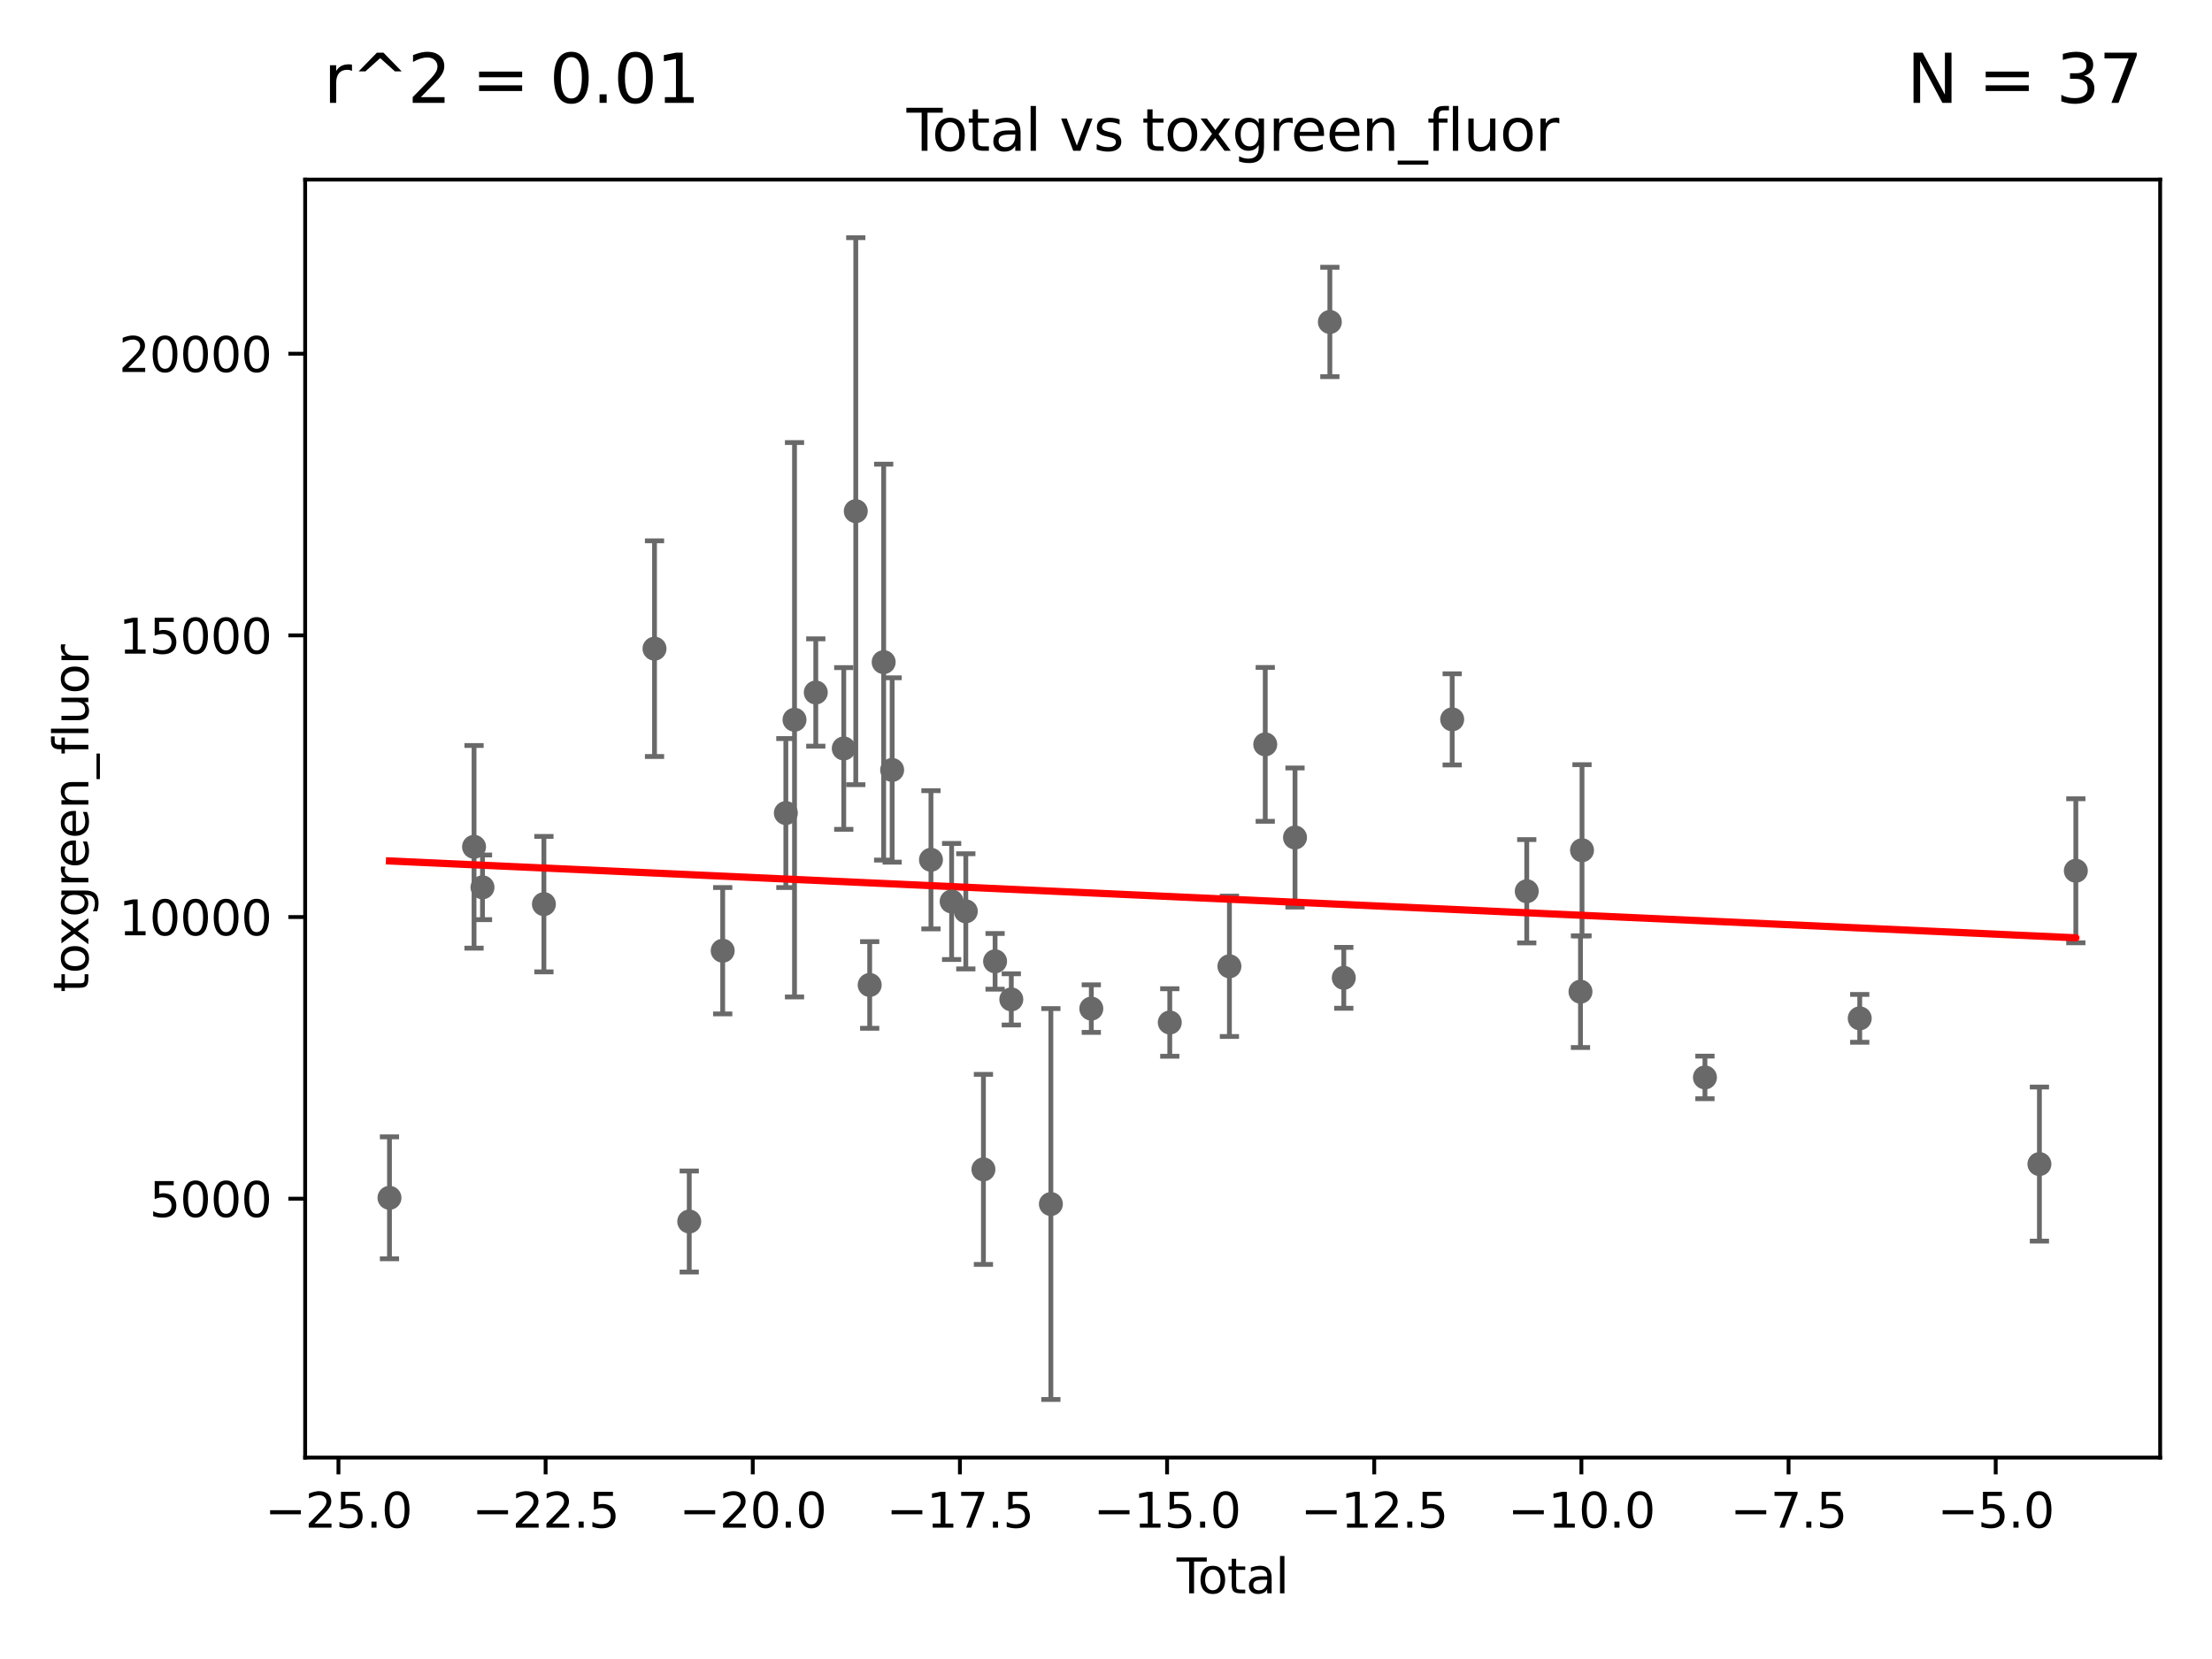 <?xml version="1.0" encoding="utf-8" standalone="no"?>
<!DOCTYPE svg PUBLIC "-//W3C//DTD SVG 1.1//EN"
  "http://www.w3.org/Graphics/SVG/1.1/DTD/svg11.dtd">
<svg xmlns:xlink="http://www.w3.org/1999/xlink" width="460.8pt" height="345.6pt" viewBox="0 0 460.8 345.6" xmlns="http://www.w3.org/2000/svg" version="1.1">
 <defs>
  <style type="text/css">*{stroke-linejoin: round; stroke-linecap: butt}</style>
 </defs>
 <g id="figure_1">
  <g id="patch_1">
   <path d="M 0 345.6 
L 460.8 345.6 
L 460.8 0 
L 0 0 
z
" style="fill: #ffffff"/>
  </g>
  <g id="axes_1">
   <g id="patch_2">
    <path d="M 63.571 303.64 
L 450 303.64 
L 450 37.411 
L 63.571 37.411 
z
" style="fill: #ffffff"/>
   </g>
   <g id="PathCollection_1">
    <defs>
     <path id="mc7cd92127b" d="M 0 1.118 
C 0.297 1.118 0.581 1 0.791 0.791 
C 1 0.581 1.118 0.297 1.118 0 
C 1.118 -0.297 1 -0.581 0.791 -0.791 
C 0.581 -1 0.297 -1.118 0 -1.118 
C -0.297 -1.118 -0.581 -1 -0.791 -0.791 
C -1 -0.581 -1.118 -0.297 -1.118 0 
C -1.118 0.297 -1 0.581 -0.791 0.791 
C -0.581 1 -0.297 1.118 0 1.118 
z
" style="stroke: #696969"/>
    </defs>
    <g clip-path="url(#pd11616e601)">
     <use xlink:href="#mc7cd92127b" x="98.752" y="176.409" style="fill: #696969; stroke: #696969"/>
     <use xlink:href="#mc7cd92127b" x="302.517" y="149.854" style="fill: #696969; stroke: #696969"/>
     <use xlink:href="#mc7cd92127b" x="100.511" y="184.847" style="fill: #696969; stroke: #696969"/>
     <use xlink:href="#mc7cd92127b" x="201.196" y="189.845" style="fill: #696969; stroke: #696969"/>
     <use xlink:href="#mc7cd92127b" x="329.562" y="177.12" style="fill: #696969; stroke: #696969"/>
     <use xlink:href="#mc7cd92127b" x="355.171" y="224.447" style="fill: #696969; stroke: #696969"/>
     <use xlink:href="#mc7cd92127b" x="387.417" y="212.142" style="fill: #696969; stroke: #696969"/>
     <use xlink:href="#mc7cd92127b" x="424.849" y="242.497" style="fill: #696969; stroke: #696969"/>
     <use xlink:href="#mc7cd92127b" x="432.435" y="181.397" style="fill: #696969; stroke: #696969"/>
     <use xlink:href="#mc7cd92127b" x="318.05" y="185.665" style="fill: #696969; stroke: #696969"/>
     <use xlink:href="#mc7cd92127b" x="329.244" y="206.586" style="fill: #696969; stroke: #696969"/>
     <use xlink:href="#mc7cd92127b" x="277.034" y="67.072" style="fill: #696969; stroke: #696969"/>
     <use xlink:href="#mc7cd92127b" x="279.935" y="203.698" style="fill: #696969; stroke: #696969"/>
     <use xlink:href="#mc7cd92127b" x="204.866" y="243.602" style="fill: #696969; stroke: #696969"/>
     <use xlink:href="#mc7cd92127b" x="198.242" y="187.792" style="fill: #696969; stroke: #696969"/>
     <use xlink:href="#mc7cd92127b" x="207.294" y="200.261" style="fill: #696969; stroke: #696969"/>
     <use xlink:href="#mc7cd92127b" x="210.672" y="208.191" style="fill: #696969; stroke: #696969"/>
     <use xlink:href="#mc7cd92127b" x="193.935" y="179.11" style="fill: #696969; stroke: #696969"/>
     <use xlink:href="#mc7cd92127b" x="185.85" y="160.395" style="fill: #696969; stroke: #696969"/>
     <use xlink:href="#mc7cd92127b" x="218.917" y="250.822" style="fill: #696969; stroke: #696969"/>
     <use xlink:href="#mc7cd92127b" x="184.084" y="137.933" style="fill: #696969; stroke: #696969"/>
     <use xlink:href="#mc7cd92127b" x="181.172" y="205.183" style="fill: #696969; stroke: #696969"/>
     <use xlink:href="#mc7cd92127b" x="178.274" y="106.485" style="fill: #696969; stroke: #696969"/>
     <use xlink:href="#mc7cd92127b" x="113.307" y="188.346" style="fill: #696969; stroke: #696969"/>
     <use xlink:href="#mc7cd92127b" x="175.771" y="155.918" style="fill: #696969; stroke: #696969"/>
     <use xlink:href="#mc7cd92127b" x="169.943" y="144.257" style="fill: #696969; stroke: #696969"/>
     <use xlink:href="#mc7cd92127b" x="165.512" y="149.938" style="fill: #696969; stroke: #696969"/>
     <use xlink:href="#mc7cd92127b" x="163.706" y="169.374" style="fill: #696969; stroke: #696969"/>
     <use xlink:href="#mc7cd92127b" x="243.687" y="213.002" style="fill: #696969; stroke: #696969"/>
     <use xlink:href="#mc7cd92127b" x="150.551" y="198.055" style="fill: #696969; stroke: #696969"/>
     <use xlink:href="#mc7cd92127b" x="143.581" y="254.465" style="fill: #696969; stroke: #696969"/>
     <use xlink:href="#mc7cd92127b" x="256.111" y="201.297" style="fill: #696969; stroke: #696969"/>
     <use xlink:href="#mc7cd92127b" x="263.575" y="155.069" style="fill: #696969; stroke: #696969"/>
     <use xlink:href="#mc7cd92127b" x="269.775" y="174.467" style="fill: #696969; stroke: #696969"/>
     <use xlink:href="#mc7cd92127b" x="136.348" y="135.129" style="fill: #696969; stroke: #696969"/>
     <use xlink:href="#mc7cd92127b" x="227.339" y="210.111" style="fill: #696969; stroke: #696969"/>
     <use xlink:href="#mc7cd92127b" x="81.136" y="249.528" style="fill: #696969; stroke: #696969"/>
    </g>
   </g>
   <g id="matplotlib.axis_1">
    <g id="xtick_1">
     <g id="line2d_1">
      <defs>
       <path id="m79b0a5f7f4" d="M 0 0 
L 0 3.5 
" style="stroke: #000000; stroke-width: 0.8"/>
      </defs>
      <g>
       <use xlink:href="#m79b0a5f7f4" x="70.506" y="303.64" style="stroke: #000000; stroke-width: 0.8"/>
      </g>
     </g>
     <g id="text_1">
      <!-- −25.0 -->
      <g transform="translate(55.184 318.238)scale(0.1 -0.1)">
       <defs>
        <path id="DejaVuSans-2212" d="M 678 2272 
L 4684 2272 
L 4684 1741 
L 678 1741 
L 678 2272 
z
" transform="scale(0.016)"/>
        <path id="DejaVuSans-32" d="M 1228 531 
L 3431 531 
L 3431 0 
L 469 0 
L 469 531 
Q 828 903 1448 1529 
Q 2069 2156 2228 2338 
Q 2531 2678 2651 2914 
Q 2772 3150 2772 3378 
Q 2772 3750 2511 3984 
Q 2250 4219 1831 4219 
Q 1534 4219 1204 4116 
Q 875 4013 500 3803 
L 500 4441 
Q 881 4594 1212 4672 
Q 1544 4750 1819 4750 
Q 2544 4750 2975 4387 
Q 3406 4025 3406 3419 
Q 3406 3131 3298 2873 
Q 3191 2616 2906 2266 
Q 2828 2175 2409 1742 
Q 1991 1309 1228 531 
z
" transform="scale(0.016)"/>
        <path id="DejaVuSans-35" d="M 691 4666 
L 3169 4666 
L 3169 4134 
L 1269 4134 
L 1269 2991 
Q 1406 3038 1543 3061 
Q 1681 3084 1819 3084 
Q 2600 3084 3056 2656 
Q 3513 2228 3513 1497 
Q 3513 744 3044 326 
Q 2575 -91 1722 -91 
Q 1428 -91 1123 -41 
Q 819 9 494 109 
L 494 744 
Q 775 591 1075 516 
Q 1375 441 1709 441 
Q 2250 441 2565 725 
Q 2881 1009 2881 1497 
Q 2881 1984 2565 2268 
Q 2250 2553 1709 2553 
Q 1456 2553 1204 2497 
Q 953 2441 691 2322 
L 691 4666 
z
" transform="scale(0.016)"/>
        <path id="DejaVuSans-2e" d="M 684 794 
L 1344 794 
L 1344 0 
L 684 0 
L 684 794 
z
" transform="scale(0.016)"/>
        <path id="DejaVuSans-30" d="M 2034 4250 
Q 1547 4250 1301 3770 
Q 1056 3291 1056 2328 
Q 1056 1369 1301 889 
Q 1547 409 2034 409 
Q 2525 409 2770 889 
Q 3016 1369 3016 2328 
Q 3016 3291 2770 3770 
Q 2525 4250 2034 4250 
z
M 2034 4750 
Q 2819 4750 3233 4129 
Q 3647 3509 3647 2328 
Q 3647 1150 3233 529 
Q 2819 -91 2034 -91 
Q 1250 -91 836 529 
Q 422 1150 422 2328 
Q 422 3509 836 4129 
Q 1250 4750 2034 4750 
z
" transform="scale(0.016)"/>
       </defs>
       <use xlink:href="#DejaVuSans-2212"/>
       <use xlink:href="#DejaVuSans-32" x="83.789"/>
       <use xlink:href="#DejaVuSans-35" x="147.412"/>
       <use xlink:href="#DejaVuSans-2e" x="211.035"/>
       <use xlink:href="#DejaVuSans-30" x="242.822"/>
      </g>
     </g>
    </g>
    <g id="xtick_2">
     <g id="line2d_2">
      <g>
       <use xlink:href="#m79b0a5f7f4" x="113.661" y="303.64" style="stroke: #000000; stroke-width: 0.8"/>
      </g>
     </g>
     <g id="text_2">
      <!-- −22.5 -->
      <g transform="translate(98.338 318.238)scale(0.1 -0.1)">
       <use xlink:href="#DejaVuSans-2212"/>
       <use xlink:href="#DejaVuSans-32" x="83.789"/>
       <use xlink:href="#DejaVuSans-32" x="147.412"/>
       <use xlink:href="#DejaVuSans-2e" x="211.035"/>
       <use xlink:href="#DejaVuSans-35" x="242.822"/>
      </g>
     </g>
    </g>
    <g id="xtick_3">
     <g id="line2d_3">
      <g>
       <use xlink:href="#m79b0a5f7f4" x="156.815" y="303.64" style="stroke: #000000; stroke-width: 0.8"/>
      </g>
     </g>
     <g id="text_3">
      <!-- −20.0 -->
      <g transform="translate(141.493 318.238)scale(0.1 -0.1)">
       <use xlink:href="#DejaVuSans-2212"/>
       <use xlink:href="#DejaVuSans-32" x="83.789"/>
       <use xlink:href="#DejaVuSans-30" x="147.412"/>
       <use xlink:href="#DejaVuSans-2e" x="211.035"/>
       <use xlink:href="#DejaVuSans-30" x="242.822"/>
      </g>
     </g>
    </g>
    <g id="xtick_4">
     <g id="line2d_4">
      <g>
       <use xlink:href="#m79b0a5f7f4" x="199.97" y="303.64" style="stroke: #000000; stroke-width: 0.8"/>
      </g>
     </g>
     <g id="text_4">
      <!-- −17.5 -->
      <g transform="translate(184.647 318.238)scale(0.1 -0.1)">
       <defs>
        <path id="DejaVuSans-31" d="M 794 531 
L 1825 531 
L 1825 4091 
L 703 3866 
L 703 4441 
L 1819 4666 
L 2450 4666 
L 2450 531 
L 3481 531 
L 3481 0 
L 794 0 
L 794 531 
z
" transform="scale(0.016)"/>
        <path id="DejaVuSans-37" d="M 525 4666 
L 3525 4666 
L 3525 4397 
L 1831 0 
L 1172 0 
L 2766 4134 
L 525 4134 
L 525 4666 
z
" transform="scale(0.016)"/>
       </defs>
       <use xlink:href="#DejaVuSans-2212"/>
       <use xlink:href="#DejaVuSans-31" x="83.789"/>
       <use xlink:href="#DejaVuSans-37" x="147.412"/>
       <use xlink:href="#DejaVuSans-2e" x="211.035"/>
       <use xlink:href="#DejaVuSans-35" x="242.822"/>
      </g>
     </g>
    </g>
    <g id="xtick_5">
     <g id="line2d_5">
      <g>
       <use xlink:href="#m79b0a5f7f4" x="243.125" y="303.64" style="stroke: #000000; stroke-width: 0.8"/>
      </g>
     </g>
     <g id="text_5">
      <!-- −15.0 -->
      <g transform="translate(227.802 318.238)scale(0.1 -0.1)">
       <use xlink:href="#DejaVuSans-2212"/>
       <use xlink:href="#DejaVuSans-31" x="83.789"/>
       <use xlink:href="#DejaVuSans-35" x="147.412"/>
       <use xlink:href="#DejaVuSans-2e" x="211.035"/>
       <use xlink:href="#DejaVuSans-30" x="242.822"/>
      </g>
     </g>
    </g>
    <g id="xtick_6">
     <g id="line2d_6">
      <g>
       <use xlink:href="#m79b0a5f7f4" x="286.279" y="303.64" style="stroke: #000000; stroke-width: 0.8"/>
      </g>
     </g>
     <g id="text_6">
      <!-- −12.5 -->
      <g transform="translate(270.957 318.238)scale(0.1 -0.1)">
       <use xlink:href="#DejaVuSans-2212"/>
       <use xlink:href="#DejaVuSans-31" x="83.789"/>
       <use xlink:href="#DejaVuSans-32" x="147.412"/>
       <use xlink:href="#DejaVuSans-2e" x="211.035"/>
       <use xlink:href="#DejaVuSans-35" x="242.822"/>
      </g>
     </g>
    </g>
    <g id="xtick_7">
     <g id="line2d_7">
      <g>
       <use xlink:href="#m79b0a5f7f4" x="329.434" y="303.64" style="stroke: #000000; stroke-width: 0.8"/>
      </g>
     </g>
     <g id="text_7">
      <!-- −10.0 -->
      <g transform="translate(314.111 318.238)scale(0.1 -0.1)">
       <use xlink:href="#DejaVuSans-2212"/>
       <use xlink:href="#DejaVuSans-31" x="83.789"/>
       <use xlink:href="#DejaVuSans-30" x="147.412"/>
       <use xlink:href="#DejaVuSans-2e" x="211.035"/>
       <use xlink:href="#DejaVuSans-30" x="242.822"/>
      </g>
     </g>
    </g>
    <g id="xtick_8">
     <g id="line2d_8">
      <g>
       <use xlink:href="#m79b0a5f7f4" x="372.588" y="303.64" style="stroke: #000000; stroke-width: 0.8"/>
      </g>
     </g>
     <g id="text_8">
      <!-- −7.5 -->
      <g transform="translate(360.447 318.238)scale(0.1 -0.1)">
       <use xlink:href="#DejaVuSans-2212"/>
       <use xlink:href="#DejaVuSans-37" x="83.789"/>
       <use xlink:href="#DejaVuSans-2e" x="147.412"/>
       <use xlink:href="#DejaVuSans-35" x="179.199"/>
      </g>
     </g>
    </g>
    <g id="xtick_9">
     <g id="line2d_9">
      <g>
       <use xlink:href="#m79b0a5f7f4" x="415.743" y="303.64" style="stroke: #000000; stroke-width: 0.8"/>
      </g>
     </g>
     <g id="text_9">
      <!-- −5.0 -->
      <g transform="translate(403.601 318.238)scale(0.1 -0.1)">
       <use xlink:href="#DejaVuSans-2212"/>
       <use xlink:href="#DejaVuSans-35" x="83.789"/>
       <use xlink:href="#DejaVuSans-2e" x="147.412"/>
       <use xlink:href="#DejaVuSans-30" x="179.199"/>
      </g>
     </g>
    </g>
    <g id="text_10">
     <!-- Total -->
     <g transform="translate(245.109 331.917)scale(0.1 -0.1)">
      <defs>
       <path id="DejaVuSans-54" d="M -19 4666 
L 3928 4666 
L 3928 4134 
L 2272 4134 
L 2272 0 
L 1638 0 
L 1638 4134 
L -19 4134 
L -19 4666 
z
" transform="scale(0.016)"/>
       <path id="DejaVuSans-6f" d="M 1959 3097 
Q 1497 3097 1228 2736 
Q 959 2375 959 1747 
Q 959 1119 1226 758 
Q 1494 397 1959 397 
Q 2419 397 2687 759 
Q 2956 1122 2956 1747 
Q 2956 2369 2687 2733 
Q 2419 3097 1959 3097 
z
M 1959 3584 
Q 2709 3584 3137 3096 
Q 3566 2609 3566 1747 
Q 3566 888 3137 398 
Q 2709 -91 1959 -91 
Q 1206 -91 779 398 
Q 353 888 353 1747 
Q 353 2609 779 3096 
Q 1206 3584 1959 3584 
z
" transform="scale(0.016)"/>
       <path id="DejaVuSans-74" d="M 1172 4494 
L 1172 3500 
L 2356 3500 
L 2356 3053 
L 1172 3053 
L 1172 1153 
Q 1172 725 1289 603 
Q 1406 481 1766 481 
L 2356 481 
L 2356 0 
L 1766 0 
Q 1100 0 847 248 
Q 594 497 594 1153 
L 594 3053 
L 172 3053 
L 172 3500 
L 594 3500 
L 594 4494 
L 1172 4494 
z
" transform="scale(0.016)"/>
       <path id="DejaVuSans-61" d="M 2194 1759 
Q 1497 1759 1228 1600 
Q 959 1441 959 1056 
Q 959 750 1161 570 
Q 1363 391 1709 391 
Q 2188 391 2477 730 
Q 2766 1069 2766 1631 
L 2766 1759 
L 2194 1759 
z
M 3341 1997 
L 3341 0 
L 2766 0 
L 2766 531 
Q 2569 213 2275 61 
Q 1981 -91 1556 -91 
Q 1019 -91 701 211 
Q 384 513 384 1019 
Q 384 1609 779 1909 
Q 1175 2209 1959 2209 
L 2766 2209 
L 2766 2266 
Q 2766 2663 2505 2880 
Q 2244 3097 1772 3097 
Q 1472 3097 1187 3025 
Q 903 2953 641 2809 
L 641 3341 
Q 956 3463 1253 3523 
Q 1550 3584 1831 3584 
Q 2591 3584 2966 3190 
Q 3341 2797 3341 1997 
z
" transform="scale(0.016)"/>
       <path id="DejaVuSans-6c" d="M 603 4863 
L 1178 4863 
L 1178 0 
L 603 0 
L 603 4863 
z
" transform="scale(0.016)"/>
      </defs>
      <use xlink:href="#DejaVuSans-54"/>
      <use xlink:href="#DejaVuSans-6f" x="44.084"/>
      <use xlink:href="#DejaVuSans-74" x="105.266"/>
      <use xlink:href="#DejaVuSans-61" x="144.475"/>
      <use xlink:href="#DejaVuSans-6c" x="205.754"/>
     </g>
    </g>
   </g>
   <g id="matplotlib.axis_2">
    <g id="ytick_1">
     <g id="line2d_10">
      <defs>
       <path id="m180f57bd6e" d="M 0 0 
L -3.5 0 
" style="stroke: #000000; stroke-width: 0.8"/>
      </defs>
      <g>
       <use xlink:href="#m180f57bd6e" x="63.571" y="249.713" style="stroke: #000000; stroke-width: 0.8"/>
      </g>
     </g>
     <g id="text_11">
      <!-- 5000 -->
      <g transform="translate(31.121 253.513)scale(0.1 -0.1)">
       <use xlink:href="#DejaVuSans-35"/>
       <use xlink:href="#DejaVuSans-30" x="63.623"/>
       <use xlink:href="#DejaVuSans-30" x="127.246"/>
       <use xlink:href="#DejaVuSans-30" x="190.869"/>
      </g>
     </g>
    </g>
    <g id="ytick_2">
     <g id="line2d_11">
      <g>
       <use xlink:href="#m180f57bd6e" x="63.571" y="191.038" style="stroke: #000000; stroke-width: 0.8"/>
      </g>
     </g>
     <g id="text_12">
      <!-- 10000 -->
      <g transform="translate(24.759 194.837)scale(0.1 -0.1)">
       <use xlink:href="#DejaVuSans-31"/>
       <use xlink:href="#DejaVuSans-30" x="63.623"/>
       <use xlink:href="#DejaVuSans-30" x="127.246"/>
       <use xlink:href="#DejaVuSans-30" x="190.869"/>
       <use xlink:href="#DejaVuSans-30" x="254.492"/>
      </g>
     </g>
    </g>
    <g id="ytick_3">
     <g id="line2d_12">
      <g>
       <use xlink:href="#m180f57bd6e" x="63.571" y="132.362" style="stroke: #000000; stroke-width: 0.8"/>
      </g>
     </g>
     <g id="text_13">
      <!-- 15000 -->
      <g transform="translate(24.759 136.161)scale(0.1 -0.1)">
       <use xlink:href="#DejaVuSans-31"/>
       <use xlink:href="#DejaVuSans-35" x="63.623"/>
       <use xlink:href="#DejaVuSans-30" x="127.246"/>
       <use xlink:href="#DejaVuSans-30" x="190.869"/>
       <use xlink:href="#DejaVuSans-30" x="254.492"/>
      </g>
     </g>
    </g>
    <g id="ytick_4">
     <g id="line2d_13">
      <g>
       <use xlink:href="#m180f57bd6e" x="63.571" y="73.687" style="stroke: #000000; stroke-width: 0.8"/>
      </g>
     </g>
     <g id="text_14">
      <!-- 20000 -->
      <g transform="translate(24.759 77.486)scale(0.1 -0.1)">
       <use xlink:href="#DejaVuSans-32"/>
       <use xlink:href="#DejaVuSans-30" x="63.623"/>
       <use xlink:href="#DejaVuSans-30" x="127.246"/>
       <use xlink:href="#DejaVuSans-30" x="190.869"/>
       <use xlink:href="#DejaVuSans-30" x="254.492"/>
      </g>
     </g>
    </g>
    <g id="text_15">
     <!-- toxgreen_fluor -->
     <g transform="translate(18.401 206.72)rotate(-90)scale(0.1 -0.1)">
      <defs>
       <path id="DejaVuSans-78" d="M 3513 3500 
L 2247 1797 
L 3578 0 
L 2900 0 
L 1881 1375 
L 863 0 
L 184 0 
L 1544 1831 
L 300 3500 
L 978 3500 
L 1906 2253 
L 2834 3500 
L 3513 3500 
z
" transform="scale(0.016)"/>
       <path id="DejaVuSans-67" d="M 2906 1791 
Q 2906 2416 2648 2759 
Q 2391 3103 1925 3103 
Q 1463 3103 1205 2759 
Q 947 2416 947 1791 
Q 947 1169 1205 825 
Q 1463 481 1925 481 
Q 2391 481 2648 825 
Q 2906 1169 2906 1791 
z
M 3481 434 
Q 3481 -459 3084 -895 
Q 2688 -1331 1869 -1331 
Q 1566 -1331 1297 -1286 
Q 1028 -1241 775 -1147 
L 775 -588 
Q 1028 -725 1275 -790 
Q 1522 -856 1778 -856 
Q 2344 -856 2625 -561 
Q 2906 -266 2906 331 
L 2906 616 
Q 2728 306 2450 153 
Q 2172 0 1784 0 
Q 1141 0 747 490 
Q 353 981 353 1791 
Q 353 2603 747 3093 
Q 1141 3584 1784 3584 
Q 2172 3584 2450 3431 
Q 2728 3278 2906 2969 
L 2906 3500 
L 3481 3500 
L 3481 434 
z
" transform="scale(0.016)"/>
       <path id="DejaVuSans-72" d="M 2631 2963 
Q 2534 3019 2420 3045 
Q 2306 3072 2169 3072 
Q 1681 3072 1420 2755 
Q 1159 2438 1159 1844 
L 1159 0 
L 581 0 
L 581 3500 
L 1159 3500 
L 1159 2956 
Q 1341 3275 1631 3429 
Q 1922 3584 2338 3584 
Q 2397 3584 2469 3576 
Q 2541 3569 2628 3553 
L 2631 2963 
z
" transform="scale(0.016)"/>
       <path id="DejaVuSans-65" d="M 3597 1894 
L 3597 1613 
L 953 1613 
Q 991 1019 1311 708 
Q 1631 397 2203 397 
Q 2534 397 2845 478 
Q 3156 559 3463 722 
L 3463 178 
Q 3153 47 2828 -22 
Q 2503 -91 2169 -91 
Q 1331 -91 842 396 
Q 353 884 353 1716 
Q 353 2575 817 3079 
Q 1281 3584 2069 3584 
Q 2775 3584 3186 3129 
Q 3597 2675 3597 1894 
z
M 3022 2063 
Q 3016 2534 2758 2815 
Q 2500 3097 2075 3097 
Q 1594 3097 1305 2825 
Q 1016 2553 972 2059 
L 3022 2063 
z
" transform="scale(0.016)"/>
       <path id="DejaVuSans-6e" d="M 3513 2113 
L 3513 0 
L 2938 0 
L 2938 2094 
Q 2938 2591 2744 2837 
Q 2550 3084 2163 3084 
Q 1697 3084 1428 2787 
Q 1159 2491 1159 1978 
L 1159 0 
L 581 0 
L 581 3500 
L 1159 3500 
L 1159 2956 
Q 1366 3272 1645 3428 
Q 1925 3584 2291 3584 
Q 2894 3584 3203 3211 
Q 3513 2838 3513 2113 
z
" transform="scale(0.016)"/>
       <path id="DejaVuSans-5f" d="M 3263 -1063 
L 3263 -1509 
L -63 -1509 
L -63 -1063 
L 3263 -1063 
z
" transform="scale(0.016)"/>
       <path id="DejaVuSans-66" d="M 2375 4863 
L 2375 4384 
L 1825 4384 
Q 1516 4384 1395 4259 
Q 1275 4134 1275 3809 
L 1275 3500 
L 2222 3500 
L 2222 3053 
L 1275 3053 
L 1275 0 
L 697 0 
L 697 3053 
L 147 3053 
L 147 3500 
L 697 3500 
L 697 3744 
Q 697 4328 969 4595 
Q 1241 4863 1831 4863 
L 2375 4863 
z
" transform="scale(0.016)"/>
       <path id="DejaVuSans-75" d="M 544 1381 
L 544 3500 
L 1119 3500 
L 1119 1403 
Q 1119 906 1312 657 
Q 1506 409 1894 409 
Q 2359 409 2629 706 
Q 2900 1003 2900 1516 
L 2900 3500 
L 3475 3500 
L 3475 0 
L 2900 0 
L 2900 538 
Q 2691 219 2414 64 
Q 2138 -91 1772 -91 
Q 1169 -91 856 284 
Q 544 659 544 1381 
z
M 1991 3584 
L 1991 3584 
z
" transform="scale(0.016)"/>
      </defs>
      <use xlink:href="#DejaVuSans-74"/>
      <use xlink:href="#DejaVuSans-6f" x="39.209"/>
      <use xlink:href="#DejaVuSans-78" x="97.266"/>
      <use xlink:href="#DejaVuSans-67" x="156.445"/>
      <use xlink:href="#DejaVuSans-72" x="219.922"/>
      <use xlink:href="#DejaVuSans-65" x="258.785"/>
      <use xlink:href="#DejaVuSans-65" x="320.309"/>
      <use xlink:href="#DejaVuSans-6e" x="381.832"/>
      <use xlink:href="#DejaVuSans-5f" x="445.211"/>
      <use xlink:href="#DejaVuSans-66" x="495.211"/>
      <use xlink:href="#DejaVuSans-6c" x="530.416"/>
      <use xlink:href="#DejaVuSans-75" x="558.199"/>
      <use xlink:href="#DejaVuSans-6f" x="621.578"/>
      <use xlink:href="#DejaVuSans-72" x="682.76"/>
     </g>
    </g>
   </g>
   <g id="LineCollection_1">
    <path d="M 98.752 197.519 
L 98.752 155.3 
" clip-path="url(#pd11616e601)" style="fill: none; stroke: #696969"/>
    <path d="M 302.517 159.35 
L 302.517 140.357 
" clip-path="url(#pd11616e601)" style="fill: none; stroke: #696969"/>
    <path d="M 100.511 191.583 
L 100.511 178.11 
" clip-path="url(#pd11616e601)" style="fill: none; stroke: #696969"/>
    <path d="M 201.196 201.842 
L 201.196 177.849 
" clip-path="url(#pd11616e601)" style="fill: none; stroke: #696969"/>
    <path d="M 329.562 194.947 
L 329.562 159.293 
" clip-path="url(#pd11616e601)" style="fill: none; stroke: #696969"/>
    <path d="M 355.171 228.883 
L 355.171 220.01 
" clip-path="url(#pd11616e601)" style="fill: none; stroke: #696969"/>
    <path d="M 387.417 217.127 
L 387.417 207.157 
" clip-path="url(#pd11616e601)" style="fill: none; stroke: #696969"/>
    <path d="M 424.849 258.548 
L 424.849 226.447 
" clip-path="url(#pd11616e601)" style="fill: none; stroke: #696969"/>
    <path d="M 432.435 196.4 
L 432.435 166.394 
" clip-path="url(#pd11616e601)" style="fill: none; stroke: #696969"/>
    <path d="M 318.05 196.429 
L 318.05 174.902 
" clip-path="url(#pd11616e601)" style="fill: none; stroke: #696969"/>
    <path d="M 329.244 218.219 
L 329.244 194.954 
" clip-path="url(#pd11616e601)" style="fill: none; stroke: #696969"/>
    <path d="M 277.034 78.465 
L 277.034 55.678 
" clip-path="url(#pd11616e601)" style="fill: none; stroke: #696969"/>
    <path d="M 279.935 210.037 
L 279.935 197.359 
" clip-path="url(#pd11616e601)" style="fill: none; stroke: #696969"/>
    <path d="M 204.866 263.397 
L 204.866 223.807 
" clip-path="url(#pd11616e601)" style="fill: none; stroke: #696969"/>
    <path d="M 198.242 199.879 
L 198.242 175.705 
" clip-path="url(#pd11616e601)" style="fill: none; stroke: #696969"/>
    <path d="M 207.294 206.061 
L 207.294 194.461 
" clip-path="url(#pd11616e601)" style="fill: none; stroke: #696969"/>
    <path d="M 210.672 213.522 
L 210.672 202.859 
" clip-path="url(#pd11616e601)" style="fill: none; stroke: #696969"/>
    <path d="M 193.935 193.509 
L 193.935 164.711 
" clip-path="url(#pd11616e601)" style="fill: none; stroke: #696969"/>
    <path d="M 185.85 179.6 
L 185.85 141.191 
" clip-path="url(#pd11616e601)" style="fill: none; stroke: #696969"/>
    <path d="M 218.917 291.539 
L 218.917 210.105 
" clip-path="url(#pd11616e601)" style="fill: none; stroke: #696969"/>
    <path d="M 184.084 179.17 
L 184.084 96.696 
" clip-path="url(#pd11616e601)" style="fill: none; stroke: #696969"/>
    <path d="M 181.172 214.209 
L 181.172 196.156 
" clip-path="url(#pd11616e601)" style="fill: none; stroke: #696969"/>
    <path d="M 178.274 163.458 
L 178.274 49.513 
" clip-path="url(#pd11616e601)" style="fill: none; stroke: #696969"/>
    <path d="M 113.307 202.455 
L 113.307 174.238 
" clip-path="url(#pd11616e601)" style="fill: none; stroke: #696969"/>
    <path d="M 175.771 172.761 
L 175.771 139.075 
" clip-path="url(#pd11616e601)" style="fill: none; stroke: #696969"/>
    <path d="M 169.943 155.434 
L 169.943 133.08 
" clip-path="url(#pd11616e601)" style="fill: none; stroke: #696969"/>
    <path d="M 165.512 207.683 
L 165.512 92.193 
" clip-path="url(#pd11616e601)" style="fill: none; stroke: #696969"/>
    <path d="M 163.706 184.889 
L 163.706 153.859 
" clip-path="url(#pd11616e601)" style="fill: none; stroke: #696969"/>
    <path d="M 243.687 220.032 
L 243.687 205.972 
" clip-path="url(#pd11616e601)" style="fill: none; stroke: #696969"/>
    <path d="M 150.551 211.216 
L 150.551 184.894 
" clip-path="url(#pd11616e601)" style="fill: none; stroke: #696969"/>
    <path d="M 143.581 264.989 
L 143.581 243.941 
" clip-path="url(#pd11616e601)" style="fill: none; stroke: #696969"/>
    <path d="M 256.111 215.917 
L 256.111 186.677 
" clip-path="url(#pd11616e601)" style="fill: none; stroke: #696969"/>
    <path d="M 263.575 171.091 
L 263.575 139.048 
" clip-path="url(#pd11616e601)" style="fill: none; stroke: #696969"/>
    <path d="M 269.775 188.951 
L 269.775 159.984 
" clip-path="url(#pd11616e601)" style="fill: none; stroke: #696969"/>
    <path d="M 136.348 157.593 
L 136.348 112.665 
" clip-path="url(#pd11616e601)" style="fill: none; stroke: #696969"/>
    <path d="M 227.339 215.063 
L 227.339 205.158 
" clip-path="url(#pd11616e601)" style="fill: none; stroke: #696969"/>
    <path d="M 81.136 262.231 
L 81.136 236.825 
" clip-path="url(#pd11616e601)" style="fill: none; stroke: #696969"/>
   </g>
   <g id="line2d_14">
    <defs>
     <path id="m8cd0e79ca5" d="M 2 0 
L -2 -0 
" style="stroke: #696969"/>
    </defs>
    <g clip-path="url(#pd11616e601)">
     <use xlink:href="#m8cd0e79ca5" x="98.752" y="197.519" style="fill: #696969; stroke: #696969"/>
     <use xlink:href="#m8cd0e79ca5" x="302.517" y="159.35" style="fill: #696969; stroke: #696969"/>
     <use xlink:href="#m8cd0e79ca5" x="100.511" y="191.583" style="fill: #696969; stroke: #696969"/>
     <use xlink:href="#m8cd0e79ca5" x="201.196" y="201.842" style="fill: #696969; stroke: #696969"/>
     <use xlink:href="#m8cd0e79ca5" x="329.562" y="194.947" style="fill: #696969; stroke: #696969"/>
     <use xlink:href="#m8cd0e79ca5" x="355.171" y="228.883" style="fill: #696969; stroke: #696969"/>
     <use xlink:href="#m8cd0e79ca5" x="387.417" y="217.127" style="fill: #696969; stroke: #696969"/>
     <use xlink:href="#m8cd0e79ca5" x="424.849" y="258.548" style="fill: #696969; stroke: #696969"/>
     <use xlink:href="#m8cd0e79ca5" x="432.435" y="196.4" style="fill: #696969; stroke: #696969"/>
     <use xlink:href="#m8cd0e79ca5" x="318.05" y="196.429" style="fill: #696969; stroke: #696969"/>
     <use xlink:href="#m8cd0e79ca5" x="329.244" y="218.219" style="fill: #696969; stroke: #696969"/>
     <use xlink:href="#m8cd0e79ca5" x="277.034" y="78.465" style="fill: #696969; stroke: #696969"/>
     <use xlink:href="#m8cd0e79ca5" x="279.935" y="210.037" style="fill: #696969; stroke: #696969"/>
     <use xlink:href="#m8cd0e79ca5" x="204.866" y="263.397" style="fill: #696969; stroke: #696969"/>
     <use xlink:href="#m8cd0e79ca5" x="198.242" y="199.879" style="fill: #696969; stroke: #696969"/>
     <use xlink:href="#m8cd0e79ca5" x="207.294" y="206.061" style="fill: #696969; stroke: #696969"/>
     <use xlink:href="#m8cd0e79ca5" x="210.672" y="213.522" style="fill: #696969; stroke: #696969"/>
     <use xlink:href="#m8cd0e79ca5" x="193.935" y="193.509" style="fill: #696969; stroke: #696969"/>
     <use xlink:href="#m8cd0e79ca5" x="185.85" y="179.6" style="fill: #696969; stroke: #696969"/>
     <use xlink:href="#m8cd0e79ca5" x="218.917" y="291.539" style="fill: #696969; stroke: #696969"/>
     <use xlink:href="#m8cd0e79ca5" x="184.084" y="179.17" style="fill: #696969; stroke: #696969"/>
     <use xlink:href="#m8cd0e79ca5" x="181.172" y="214.209" style="fill: #696969; stroke: #696969"/>
     <use xlink:href="#m8cd0e79ca5" x="178.274" y="163.458" style="fill: #696969; stroke: #696969"/>
     <use xlink:href="#m8cd0e79ca5" x="113.307" y="202.455" style="fill: #696969; stroke: #696969"/>
     <use xlink:href="#m8cd0e79ca5" x="175.771" y="172.761" style="fill: #696969; stroke: #696969"/>
     <use xlink:href="#m8cd0e79ca5" x="169.943" y="155.434" style="fill: #696969; stroke: #696969"/>
     <use xlink:href="#m8cd0e79ca5" x="165.512" y="207.683" style="fill: #696969; stroke: #696969"/>
     <use xlink:href="#m8cd0e79ca5" x="163.706" y="184.889" style="fill: #696969; stroke: #696969"/>
     <use xlink:href="#m8cd0e79ca5" x="243.687" y="220.032" style="fill: #696969; stroke: #696969"/>
     <use xlink:href="#m8cd0e79ca5" x="150.551" y="211.216" style="fill: #696969; stroke: #696969"/>
     <use xlink:href="#m8cd0e79ca5" x="143.581" y="264.989" style="fill: #696969; stroke: #696969"/>
     <use xlink:href="#m8cd0e79ca5" x="256.111" y="215.917" style="fill: #696969; stroke: #696969"/>
     <use xlink:href="#m8cd0e79ca5" x="263.575" y="171.091" style="fill: #696969; stroke: #696969"/>
     <use xlink:href="#m8cd0e79ca5" x="269.775" y="188.951" style="fill: #696969; stroke: #696969"/>
     <use xlink:href="#m8cd0e79ca5" x="136.348" y="157.593" style="fill: #696969; stroke: #696969"/>
     <use xlink:href="#m8cd0e79ca5" x="227.339" y="215.063" style="fill: #696969; stroke: #696969"/>
     <use xlink:href="#m8cd0e79ca5" x="81.136" y="262.231" style="fill: #696969; stroke: #696969"/>
    </g>
   </g>
   <g id="line2d_15">
    <g clip-path="url(#pd11616e601)">
     <use xlink:href="#m8cd0e79ca5" x="98.752" y="155.3" style="fill: #696969; stroke: #696969"/>
     <use xlink:href="#m8cd0e79ca5" x="302.517" y="140.357" style="fill: #696969; stroke: #696969"/>
     <use xlink:href="#m8cd0e79ca5" x="100.511" y="178.11" style="fill: #696969; stroke: #696969"/>
     <use xlink:href="#m8cd0e79ca5" x="201.196" y="177.849" style="fill: #696969; stroke: #696969"/>
     <use xlink:href="#m8cd0e79ca5" x="329.562" y="159.293" style="fill: #696969; stroke: #696969"/>
     <use xlink:href="#m8cd0e79ca5" x="355.171" y="220.01" style="fill: #696969; stroke: #696969"/>
     <use xlink:href="#m8cd0e79ca5" x="387.417" y="207.157" style="fill: #696969; stroke: #696969"/>
     <use xlink:href="#m8cd0e79ca5" x="424.849" y="226.447" style="fill: #696969; stroke: #696969"/>
     <use xlink:href="#m8cd0e79ca5" x="432.435" y="166.394" style="fill: #696969; stroke: #696969"/>
     <use xlink:href="#m8cd0e79ca5" x="318.05" y="174.902" style="fill: #696969; stroke: #696969"/>
     <use xlink:href="#m8cd0e79ca5" x="329.244" y="194.954" style="fill: #696969; stroke: #696969"/>
     <use xlink:href="#m8cd0e79ca5" x="277.034" y="55.678" style="fill: #696969; stroke: #696969"/>
     <use xlink:href="#m8cd0e79ca5" x="279.935" y="197.359" style="fill: #696969; stroke: #696969"/>
     <use xlink:href="#m8cd0e79ca5" x="204.866" y="223.807" style="fill: #696969; stroke: #696969"/>
     <use xlink:href="#m8cd0e79ca5" x="198.242" y="175.705" style="fill: #696969; stroke: #696969"/>
     <use xlink:href="#m8cd0e79ca5" x="207.294" y="194.461" style="fill: #696969; stroke: #696969"/>
     <use xlink:href="#m8cd0e79ca5" x="210.672" y="202.859" style="fill: #696969; stroke: #696969"/>
     <use xlink:href="#m8cd0e79ca5" x="193.935" y="164.711" style="fill: #696969; stroke: #696969"/>
     <use xlink:href="#m8cd0e79ca5" x="185.85" y="141.191" style="fill: #696969; stroke: #696969"/>
     <use xlink:href="#m8cd0e79ca5" x="218.917" y="210.105" style="fill: #696969; stroke: #696969"/>
     <use xlink:href="#m8cd0e79ca5" x="184.084" y="96.696" style="fill: #696969; stroke: #696969"/>
     <use xlink:href="#m8cd0e79ca5" x="181.172" y="196.156" style="fill: #696969; stroke: #696969"/>
     <use xlink:href="#m8cd0e79ca5" x="178.274" y="49.513" style="fill: #696969; stroke: #696969"/>
     <use xlink:href="#m8cd0e79ca5" x="113.307" y="174.238" style="fill: #696969; stroke: #696969"/>
     <use xlink:href="#m8cd0e79ca5" x="175.771" y="139.075" style="fill: #696969; stroke: #696969"/>
     <use xlink:href="#m8cd0e79ca5" x="169.943" y="133.08" style="fill: #696969; stroke: #696969"/>
     <use xlink:href="#m8cd0e79ca5" x="165.512" y="92.193" style="fill: #696969; stroke: #696969"/>
     <use xlink:href="#m8cd0e79ca5" x="163.706" y="153.859" style="fill: #696969; stroke: #696969"/>
     <use xlink:href="#m8cd0e79ca5" x="243.687" y="205.972" style="fill: #696969; stroke: #696969"/>
     <use xlink:href="#m8cd0e79ca5" x="150.551" y="184.894" style="fill: #696969; stroke: #696969"/>
     <use xlink:href="#m8cd0e79ca5" x="143.581" y="243.941" style="fill: #696969; stroke: #696969"/>
     <use xlink:href="#m8cd0e79ca5" x="256.111" y="186.677" style="fill: #696969; stroke: #696969"/>
     <use xlink:href="#m8cd0e79ca5" x="263.575" y="139.048" style="fill: #696969; stroke: #696969"/>
     <use xlink:href="#m8cd0e79ca5" x="269.775" y="159.984" style="fill: #696969; stroke: #696969"/>
     <use xlink:href="#m8cd0e79ca5" x="136.348" y="112.665" style="fill: #696969; stroke: #696969"/>
     <use xlink:href="#m8cd0e79ca5" x="227.339" y="205.158" style="fill: #696969; stroke: #696969"/>
     <use xlink:href="#m8cd0e79ca5" x="81.136" y="236.825" style="fill: #696969; stroke: #696969"/>
    </g>
   </g>
   <g id="line2d_16">
    <path d="M 98.752 180.158 
L 302.517 189.443 
L 100.511 180.238 
L 201.196 184.826 
L 329.562 190.675 
L 355.171 191.842 
L 387.417 193.312 
L 424.849 195.017 
L 432.435 195.363 
L 318.05 190.151 
L 329.244 190.661 
L 277.034 188.282 
L 279.935 188.414 
L 204.866 184.993 
L 198.242 184.692 
L 207.294 185.104 
L 210.672 185.258 
L 193.935 184.495 
L 185.85 184.127 
L 218.917 185.634 
L 184.084 184.046 
L 181.172 183.914 
L 178.274 183.782 
L 113.307 180.821 
L 175.771 183.668 
L 169.943 183.402 
L 165.512 183.2 
L 163.706 183.118 
L 243.687 186.762 
L 150.551 182.518 
L 143.581 182.201 
L 256.111 187.328 
L 263.575 187.668 
L 269.775 187.951 
L 136.348 181.871 
L 227.339 186.017 
L 81.136 179.355 
" clip-path="url(#pd11616e601)" style="fill: none; stroke: #ff0000; stroke-width: 1.5; stroke-linecap: square"/>
   </g>
   <g id="line2d_17">
    <defs>
     <path id="m5bb96cf2ce" d="M 0 2 
C 0.53 2 1.039 1.789 1.414 1.414 
C 1.789 1.039 2 0.53 2 0 
C 2 -0.53 1.789 -1.039 1.414 -1.414 
C 1.039 -1.789 0.53 -2 0 -2 
C -0.53 -2 -1.039 -1.789 -1.414 -1.414 
C -1.789 -1.039 -2 -0.53 -2 0 
C -2 0.53 -1.789 1.039 -1.414 1.414 
C -1.039 1.789 -0.53 2 0 2 
z
" style="stroke: #696969"/>
    </defs>
    <g clip-path="url(#pd11616e601)">
     <use xlink:href="#m5bb96cf2ce" x="98.752" y="176.409" style="fill: #696969; stroke: #696969"/>
     <use xlink:href="#m5bb96cf2ce" x="302.517" y="149.854" style="fill: #696969; stroke: #696969"/>
     <use xlink:href="#m5bb96cf2ce" x="100.511" y="184.847" style="fill: #696969; stroke: #696969"/>
     <use xlink:href="#m5bb96cf2ce" x="201.196" y="189.845" style="fill: #696969; stroke: #696969"/>
     <use xlink:href="#m5bb96cf2ce" x="329.562" y="177.12" style="fill: #696969; stroke: #696969"/>
     <use xlink:href="#m5bb96cf2ce" x="355.171" y="224.447" style="fill: #696969; stroke: #696969"/>
     <use xlink:href="#m5bb96cf2ce" x="387.417" y="212.142" style="fill: #696969; stroke: #696969"/>
     <use xlink:href="#m5bb96cf2ce" x="424.849" y="242.497" style="fill: #696969; stroke: #696969"/>
     <use xlink:href="#m5bb96cf2ce" x="432.435" y="181.397" style="fill: #696969; stroke: #696969"/>
     <use xlink:href="#m5bb96cf2ce" x="318.05" y="185.665" style="fill: #696969; stroke: #696969"/>
     <use xlink:href="#m5bb96cf2ce" x="329.244" y="206.586" style="fill: #696969; stroke: #696969"/>
     <use xlink:href="#m5bb96cf2ce" x="277.034" y="67.072" style="fill: #696969; stroke: #696969"/>
     <use xlink:href="#m5bb96cf2ce" x="279.935" y="203.698" style="fill: #696969; stroke: #696969"/>
     <use xlink:href="#m5bb96cf2ce" x="204.866" y="243.602" style="fill: #696969; stroke: #696969"/>
     <use xlink:href="#m5bb96cf2ce" x="198.242" y="187.792" style="fill: #696969; stroke: #696969"/>
     <use xlink:href="#m5bb96cf2ce" x="207.294" y="200.261" style="fill: #696969; stroke: #696969"/>
     <use xlink:href="#m5bb96cf2ce" x="210.672" y="208.191" style="fill: #696969; stroke: #696969"/>
     <use xlink:href="#m5bb96cf2ce" x="193.935" y="179.11" style="fill: #696969; stroke: #696969"/>
     <use xlink:href="#m5bb96cf2ce" x="185.85" y="160.395" style="fill: #696969; stroke: #696969"/>
     <use xlink:href="#m5bb96cf2ce" x="218.917" y="250.822" style="fill: #696969; stroke: #696969"/>
     <use xlink:href="#m5bb96cf2ce" x="184.084" y="137.933" style="fill: #696969; stroke: #696969"/>
     <use xlink:href="#m5bb96cf2ce" x="181.172" y="205.183" style="fill: #696969; stroke: #696969"/>
     <use xlink:href="#m5bb96cf2ce" x="178.274" y="106.485" style="fill: #696969; stroke: #696969"/>
     <use xlink:href="#m5bb96cf2ce" x="113.307" y="188.346" style="fill: #696969; stroke: #696969"/>
     <use xlink:href="#m5bb96cf2ce" x="175.771" y="155.918" style="fill: #696969; stroke: #696969"/>
     <use xlink:href="#m5bb96cf2ce" x="169.943" y="144.257" style="fill: #696969; stroke: #696969"/>
     <use xlink:href="#m5bb96cf2ce" x="165.512" y="149.938" style="fill: #696969; stroke: #696969"/>
     <use xlink:href="#m5bb96cf2ce" x="163.706" y="169.374" style="fill: #696969; stroke: #696969"/>
     <use xlink:href="#m5bb96cf2ce" x="243.687" y="213.002" style="fill: #696969; stroke: #696969"/>
     <use xlink:href="#m5bb96cf2ce" x="150.551" y="198.055" style="fill: #696969; stroke: #696969"/>
     <use xlink:href="#m5bb96cf2ce" x="143.581" y="254.465" style="fill: #696969; stroke: #696969"/>
     <use xlink:href="#m5bb96cf2ce" x="256.111" y="201.297" style="fill: #696969; stroke: #696969"/>
     <use xlink:href="#m5bb96cf2ce" x="263.575" y="155.069" style="fill: #696969; stroke: #696969"/>
     <use xlink:href="#m5bb96cf2ce" x="269.775" y="174.467" style="fill: #696969; stroke: #696969"/>
     <use xlink:href="#m5bb96cf2ce" x="136.348" y="135.129" style="fill: #696969; stroke: #696969"/>
     <use xlink:href="#m5bb96cf2ce" x="227.339" y="210.111" style="fill: #696969; stroke: #696969"/>
     <use xlink:href="#m5bb96cf2ce" x="81.136" y="249.528" style="fill: #696969; stroke: #696969"/>
    </g>
   </g>
   <g id="patch_3">
    <path d="M 63.571 303.64 
L 63.571 37.411 
" style="fill: none; stroke: #000000; stroke-width: 0.8; stroke-linejoin: miter; stroke-linecap: square"/>
   </g>
   <g id="patch_4">
    <path d="M 450 303.64 
L 450 37.411 
" style="fill: none; stroke: #000000; stroke-width: 0.8; stroke-linejoin: miter; stroke-linecap: square"/>
   </g>
   <g id="patch_5">
    <path d="M 63.571 303.64 
L 450 303.64 
" style="fill: none; stroke: #000000; stroke-width: 0.8; stroke-linejoin: miter; stroke-linecap: square"/>
   </g>
   <g id="patch_6">
    <path d="M 63.571 37.411 
L 450 37.411 
" style="fill: none; stroke: #000000; stroke-width: 0.8; stroke-linejoin: miter; stroke-linecap: square"/>
   </g>
   <g id="text_16">
    <!-- N = 37 -->
    <g transform="translate(397.217 21.426)scale(0.14 -0.14)">
     <defs>
      <path id="DejaVuSans-4e" d="M 628 4666 
L 1478 4666 
L 3547 763 
L 3547 4666 
L 4159 4666 
L 4159 0 
L 3309 0 
L 1241 3903 
L 1241 0 
L 628 0 
L 628 4666 
z
" transform="scale(0.016)"/>
      <path id="DejaVuSans-20" transform="scale(0.016)"/>
      <path id="DejaVuSans-3d" d="M 678 2906 
L 4684 2906 
L 4684 2381 
L 678 2381 
L 678 2906 
z
M 678 1631 
L 4684 1631 
L 4684 1100 
L 678 1100 
L 678 1631 
z
" transform="scale(0.016)"/>
      <path id="DejaVuSans-33" d="M 2597 2516 
Q 3050 2419 3304 2112 
Q 3559 1806 3559 1356 
Q 3559 666 3084 287 
Q 2609 -91 1734 -91 
Q 1441 -91 1130 -33 
Q 819 25 488 141 
L 488 750 
Q 750 597 1062 519 
Q 1375 441 1716 441 
Q 2309 441 2620 675 
Q 2931 909 2931 1356 
Q 2931 1769 2642 2001 
Q 2353 2234 1838 2234 
L 1294 2234 
L 1294 2753 
L 1863 2753 
Q 2328 2753 2575 2939 
Q 2822 3125 2822 3475 
Q 2822 3834 2567 4026 
Q 2313 4219 1838 4219 
Q 1578 4219 1281 4162 
Q 984 4106 628 3988 
L 628 4550 
Q 988 4650 1302 4700 
Q 1616 4750 1894 4750 
Q 2613 4750 3031 4423 
Q 3450 4097 3450 3541 
Q 3450 3153 3228 2886 
Q 3006 2619 2597 2516 
z
" transform="scale(0.016)"/>
     </defs>
     <use xlink:href="#DejaVuSans-4e"/>
     <use xlink:href="#DejaVuSans-20" x="74.805"/>
     <use xlink:href="#DejaVuSans-3d" x="106.592"/>
     <use xlink:href="#DejaVuSans-20" x="190.381"/>
     <use xlink:href="#DejaVuSans-33" x="222.168"/>
     <use xlink:href="#DejaVuSans-37" x="285.791"/>
    </g>
   </g>
   <g id="text_17">
    <!-- r^2 = 0.01 -->
    <g transform="translate(67.436 21.426)scale(0.14 -0.14)">
     <defs>
      <path id="DejaVuSans-5e" d="M 2988 4666 
L 4684 2925 
L 4056 2925 
L 2681 4159 
L 1306 2925 
L 678 2925 
L 2375 4666 
L 2988 4666 
z
" transform="scale(0.016)"/>
     </defs>
     <use xlink:href="#DejaVuSans-72"/>
     <use xlink:href="#DejaVuSans-5e" x="41.113"/>
     <use xlink:href="#DejaVuSans-32" x="124.902"/>
     <use xlink:href="#DejaVuSans-20" x="188.525"/>
     <use xlink:href="#DejaVuSans-3d" x="220.312"/>
     <use xlink:href="#DejaVuSans-20" x="304.102"/>
     <use xlink:href="#DejaVuSans-30" x="335.889"/>
     <use xlink:href="#DejaVuSans-2e" x="399.512"/>
     <use xlink:href="#DejaVuSans-30" x="431.299"/>
     <use xlink:href="#DejaVuSans-31" x="494.922"/>
    </g>
   </g>
   <g id="text_18">
    <!-- Total vs toxgreen_fluor -->
    <g transform="translate(188.85 31.411)scale(0.12 -0.12)">
     <defs>
      <path id="DejaVuSans-76" d="M 191 3500 
L 800 3500 
L 1894 563 
L 2988 3500 
L 3597 3500 
L 2284 0 
L 1503 0 
L 191 3500 
z
" transform="scale(0.016)"/>
      <path id="DejaVuSans-73" d="M 2834 3397 
L 2834 2853 
Q 2591 2978 2328 3040 
Q 2066 3103 1784 3103 
Q 1356 3103 1142 2972 
Q 928 2841 928 2578 
Q 928 2378 1081 2264 
Q 1234 2150 1697 2047 
L 1894 2003 
Q 2506 1872 2764 1633 
Q 3022 1394 3022 966 
Q 3022 478 2636 193 
Q 2250 -91 1575 -91 
Q 1294 -91 989 -36 
Q 684 19 347 128 
L 347 722 
Q 666 556 975 473 
Q 1284 391 1588 391 
Q 1994 391 2212 530 
Q 2431 669 2431 922 
Q 2431 1156 2273 1281 
Q 2116 1406 1581 1522 
L 1381 1569 
Q 847 1681 609 1914 
Q 372 2147 372 2553 
Q 372 3047 722 3315 
Q 1072 3584 1716 3584 
Q 2034 3584 2315 3537 
Q 2597 3491 2834 3397 
z
" transform="scale(0.016)"/>
     </defs>
     <use xlink:href="#DejaVuSans-54"/>
     <use xlink:href="#DejaVuSans-6f" x="44.084"/>
     <use xlink:href="#DejaVuSans-74" x="105.266"/>
     <use xlink:href="#DejaVuSans-61" x="144.475"/>
     <use xlink:href="#DejaVuSans-6c" x="205.754"/>
     <use xlink:href="#DejaVuSans-20" x="233.537"/>
     <use xlink:href="#DejaVuSans-76" x="265.324"/>
     <use xlink:href="#DejaVuSans-73" x="324.504"/>
     <use xlink:href="#DejaVuSans-20" x="376.604"/>
     <use xlink:href="#DejaVuSans-74" x="408.391"/>
     <use xlink:href="#DejaVuSans-6f" x="447.6"/>
     <use xlink:href="#DejaVuSans-78" x="505.656"/>
     <use xlink:href="#DejaVuSans-67" x="564.836"/>
     <use xlink:href="#DejaVuSans-72" x="628.312"/>
     <use xlink:href="#DejaVuSans-65" x="667.176"/>
     <use xlink:href="#DejaVuSans-65" x="728.699"/>
     <use xlink:href="#DejaVuSans-6e" x="790.223"/>
     <use xlink:href="#DejaVuSans-5f" x="853.602"/>
     <use xlink:href="#DejaVuSans-66" x="903.602"/>
     <use xlink:href="#DejaVuSans-6c" x="938.807"/>
     <use xlink:href="#DejaVuSans-75" x="966.59"/>
     <use xlink:href="#DejaVuSans-6f" x="1029.969"/>
     <use xlink:href="#DejaVuSans-72" x="1091.15"/>
    </g>
   </g>
  </g>
 </g>
 <defs>
  <clipPath id="pd11616e601">
   <rect x="63.571" y="37.411" width="386.429" height="266.229"/>
  </clipPath>
 </defs>
</svg>

